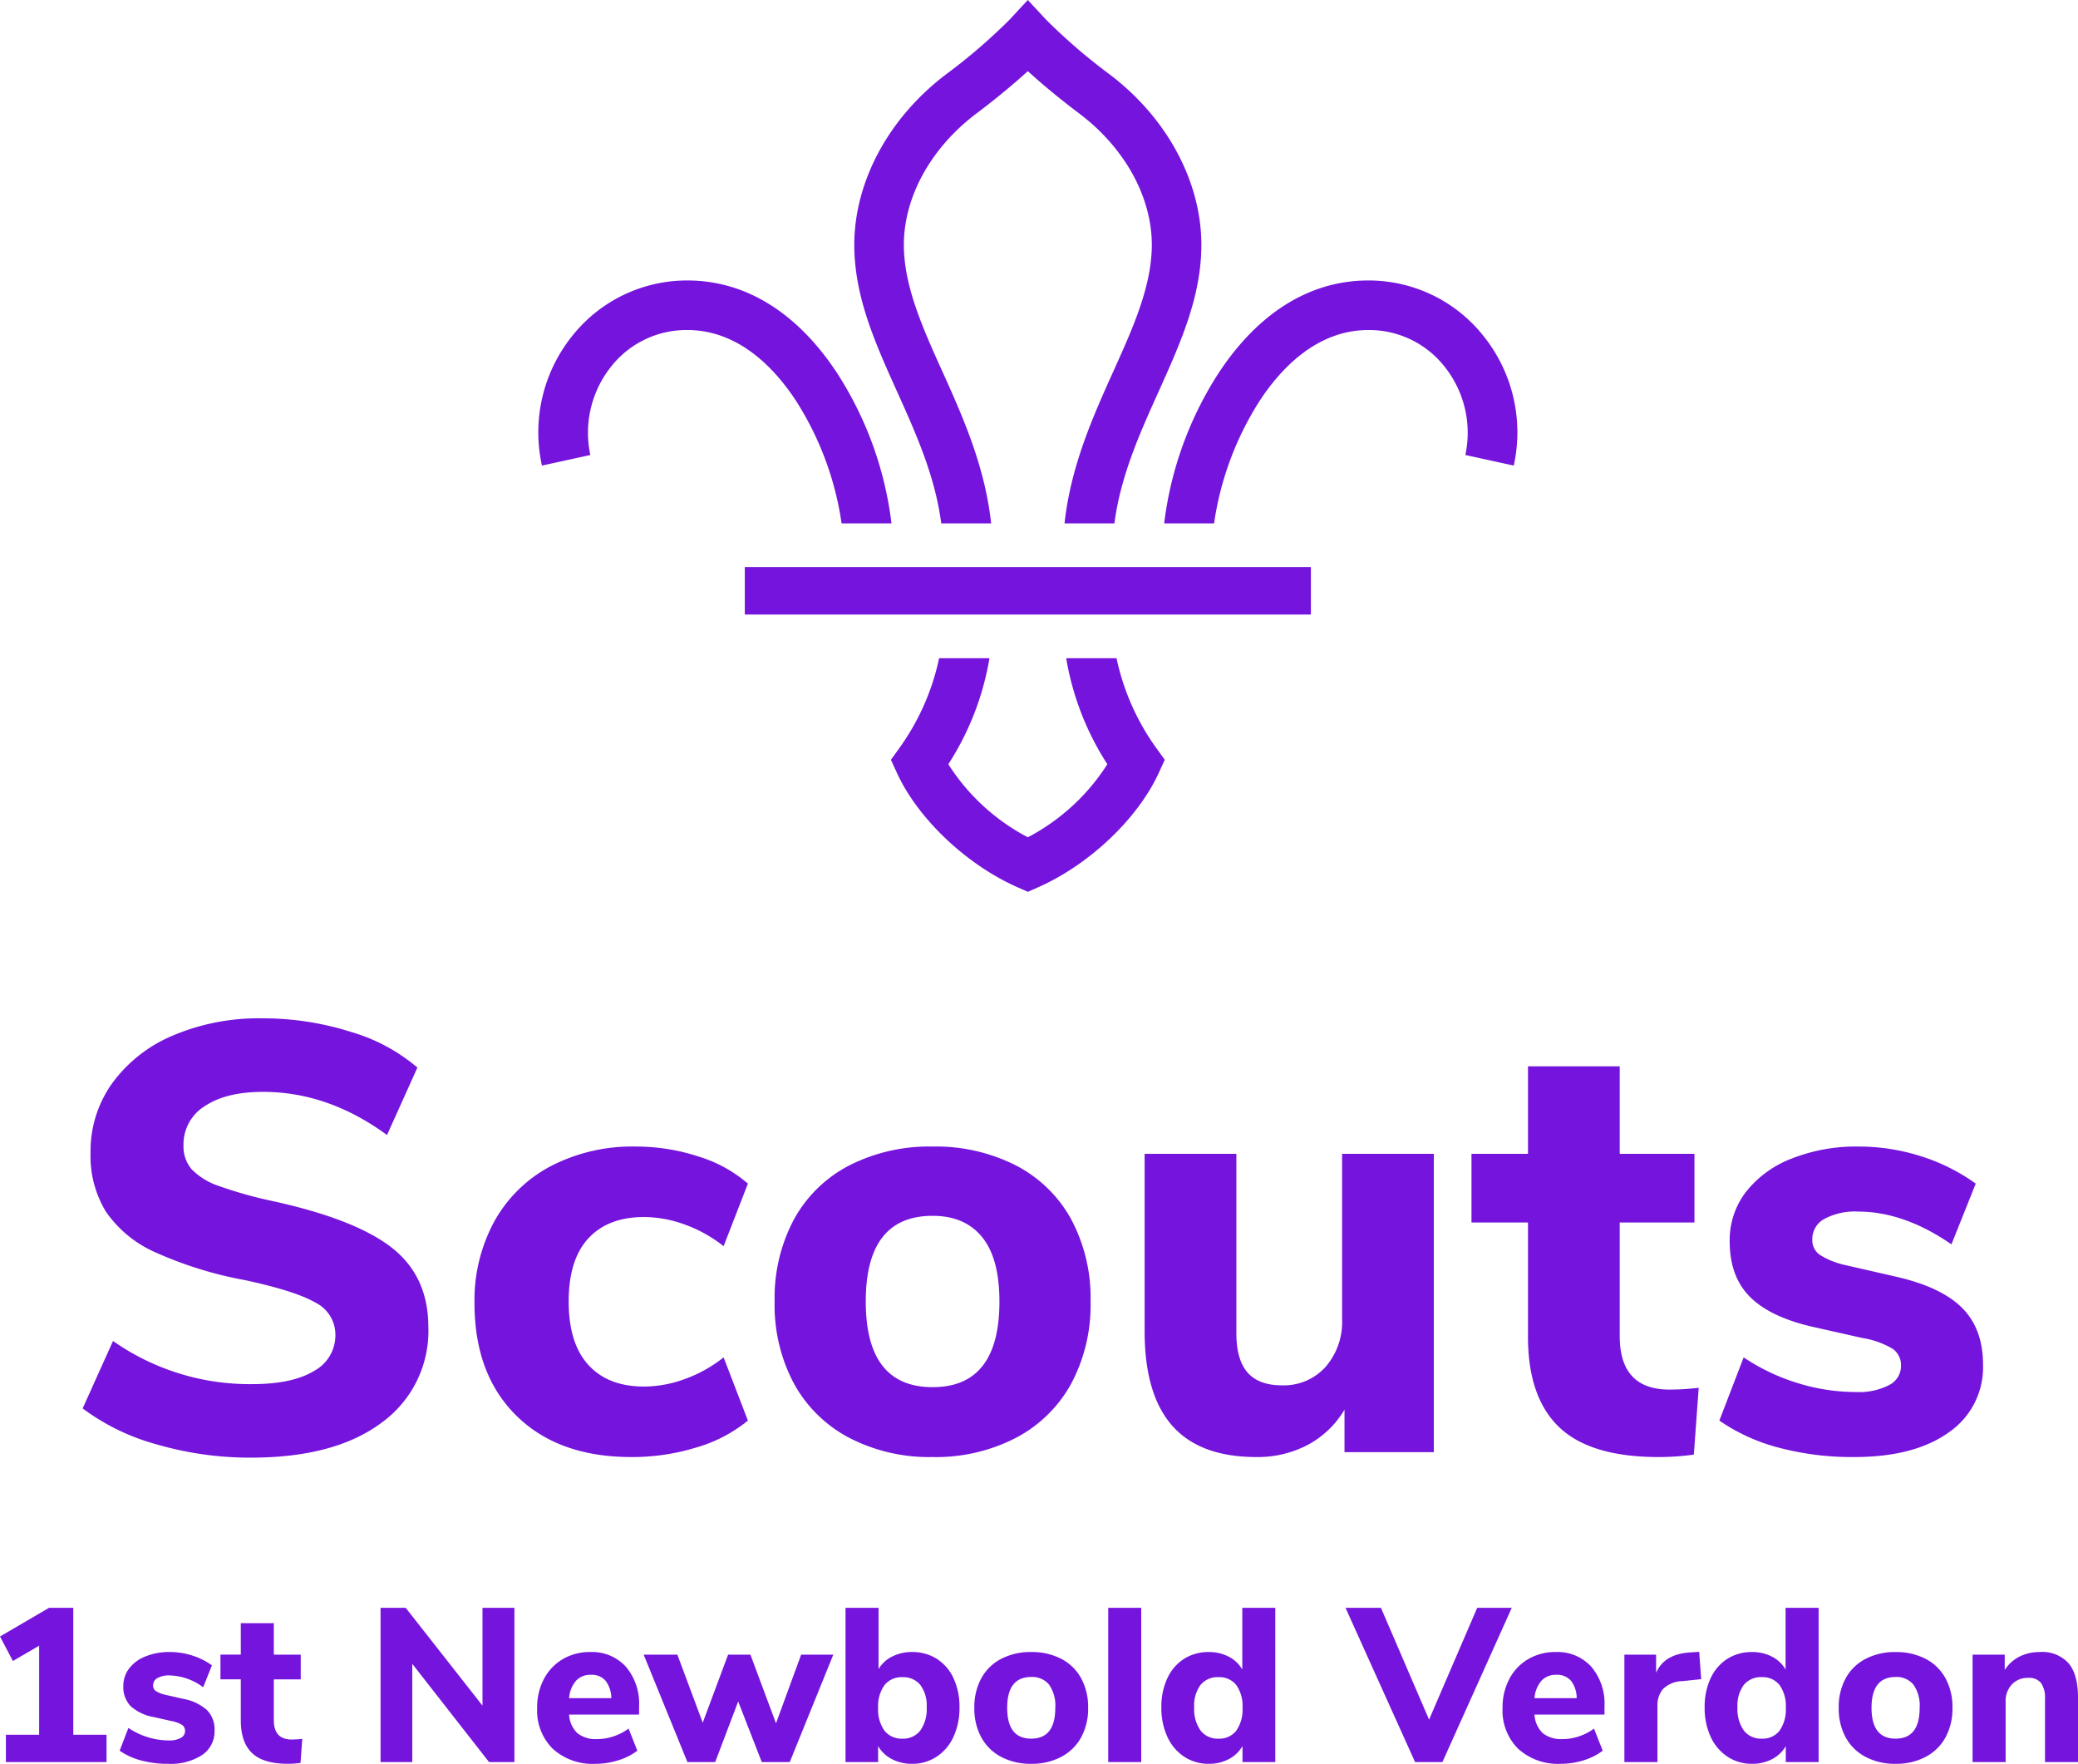 <svg xmlns="http://www.w3.org/2000/svg" width="342.036" height="290.288" viewBox="0 0 342.036 290.288">
  <g id="Group_29" data-name="Group 29" transform="translate(-4087.396 -5851)">
    <path id="path14" d="M66.425-478.442a79.834,79.834,0,0,1,11.688,31.5H90.962a91.678,91.678,0,0,0-13.847-38.47c-10.279-15.767-23.669-24.105-38.71-24.113h-.091A37.7,37.7,0,0,0,8.853-495.38a39.674,39.674,0,0,0-7.92,33.548l12.465-2.73a27.339,27.339,0,0,1,5.383-22.805,24.7,24.7,0,0,1,19.537-9.4h.064c13.309.008,22.6,9.969,28.043,18.324Z" transform="translate(4175.999 6396.916)" fill="none"/>
    <path id="path16" d="M42.451-489.672a50.977,50.977,0,0,1,7.47,20.12h8.212a58.541,58.541,0,0,0-8.849-24.574c-6.57-10.071-15.127-15.4-24.74-15.4h-.058a24.1,24.1,0,0,0-18.828,9.037A25.33,25.33,0,0,0,.6-479.062l7.966-1.743A17.456,17.456,0,0,1,12-495.373a15.786,15.786,0,0,1,12.486-6h.041c8.506.005,14.442,6.368,17.922,11.7" transform="translate(4176 6406.687)" fill="#7414dc"/>
    <path id="path18" d="M362.133-171.507a61.283,61.283,0,0,1-10.243-23.151H338.924a72.254,72.254,0,0,0,10.6,27.308c-4.361,7.3-12.188,14.508-20.466,18.819l-.013-.007-.014.007c-8.277-4.311-16.1-11.516-20.465-18.819a72.254,72.254,0,0,0,10.6-27.308H306.193a61.282,61.282,0,0,1-10.242,23.151l-2.17,3.015,1.549,3.381c5.417,11.82,17.927,23.672,31.129,29.491l2.565,1.135.018-.008.019.008,2.565-1.135c13.2-5.819,25.712-17.671,31.129-29.491l1.549-3.381Z" transform="translate(3927.535 6132.255)" fill="none"/>
    <path id="path20" d="M337.466-179.87a39.13,39.13,0,0,1-6.546-14.788h-8.287a46.136,46.136,0,0,0,6.772,17.443,34.479,34.479,0,0,1-13.08,12.02l-.009,0-.008,0a34.478,34.478,0,0,1-13.079-12.02A46.141,46.141,0,0,0,310-194.658h-8.287a39.13,39.13,0,0,1-6.546,14.788l-1.387,1.926.989,2.16c3.462,7.549,11.457,15.121,19.9,18.838l1.639.725.012-.005.012.005,1.64-.725c8.437-3.717,16.433-11.289,19.894-18.838l.99-2.16-1.387-1.926" transform="translate(3940.259 6153.991)" fill="#7414dc"/>
    <path id="path22" d="M545.983-478.442a79.836,79.836,0,0,0-11.689,31.5H521.445a91.69,91.69,0,0,1,13.847-38.47c10.28-15.767,23.669-24.105,38.71-24.113h.091a37.706,37.706,0,0,1,29.461,14.148,39.674,39.674,0,0,1,7.919,33.548l-12.464-2.73a27.341,27.341,0,0,0-5.384-22.805,24.7,24.7,0,0,0-19.537-9.4h-.065c-13.308.008-22.6,9.969-28.042,18.324Z" transform="translate(3724.747 6396.916)" fill="none"/>
    <path id="path24" d="M537.129-489.672a50.974,50.974,0,0,0-7.47,20.12h-8.212a58.542,58.542,0,0,1,8.85-24.574c6.57-10.071,15.127-15.4,24.74-15.4h.058a24.1,24.1,0,0,1,18.828,9.037,25.337,25.337,0,0,1,5.062,21.429l-7.966-1.743a17.456,17.456,0,0,0-3.441-14.567,15.786,15.786,0,0,0-12.486-6h-.041c-8.506.005-14.442,6.368-17.922,11.7" transform="translate(3757.573 6406.687)" fill="#7414dc"/>
    <path id="path26" d="M285.654-608.445H298.5c-1.6-14.8-7.41-27.7-12.557-39.128-5.139-11.4-9.99-22.17-9.921-32.9.107-12.343,7.145-24.925,18.831-33.674,2.048-1.542,7.868-6.009,13.1-10.813,5.232,4.8,11.052,9.271,13.1,10.813,11.687,8.748,18.724,21.331,18.832,33.674.069,10.733-4.782,21.5-9.921,32.9-5.148,11.426-10.955,24.325-12.557,39.128h12.848c1.588-12.224,6.546-23.224,11.349-33.887,5.722-12.7,11.128-24.706,11.046-38.242-.148-16.315-9.1-32.675-23.937-43.784-1.751-1.324-10.857-8.263-16.092-13.9l-4.666-5.032-4.666,5.032c-5.235,5.638-14.341,12.576-16.092,13.9-14.843,11.109-23.789,27.469-23.938,43.784-.082,13.536,5.324,25.537,11.046,38.242,4.8,10.663,9.76,21.662,11.348,33.887Z" transform="translate(3948.621 6594.29)" fill="none"/>
    <path id="path28" d="M277.573-657.154h8.211c-1.024-9.456-4.735-17.7-8.025-24.994-3.285-7.282-6.386-14.162-6.341-21.019.068-7.884,4.566-15.921,12.035-21.509,1.308-.985,5.028-3.838,8.372-6.906,3.344,3.068,7.064,5.921,8.373,6.906,7.468,5.589,11.966,13.626,12.035,21.509.045,6.857-3.056,13.737-6.341,21.019-3.29,7.3-7,15.538-8.025,24.994h8.211c1.015-7.809,4.184-14.835,7.253-21.646,3.657-8.115,7.112-15.781,7.059-24.428-.095-10.422-5.813-20.871-15.3-27.968a94.142,94.142,0,0,1-10.284-8.878l-2.983-3.214-2.982,3.214A94.171,94.171,0,0,1,278.56-731.2c-9.486,7.1-15.2,17.546-15.3,27.968-.053,8.646,3.4,16.313,7.059,24.428,3.069,6.811,6.238,13.837,7.253,21.646" transform="translate(3964.751 6594.289)" fill="#7414dc"/>
    <path id="path30" d="M172.042-270.655v12.232H226.83v-12.232H172.042" transform="translate(4057.141 6212.015)" fill="none"/>
    <path id="path32" d="M172.044-270.657v7.814h93.174v-7.814H172.044" transform="translate(4037.946 6214.983)" fill="#7414dc"/>
    <path id="Path_24" data-name="Path 24" d="M31.7.9A54.916,54.916,0,0,1,16.3-1.25,36.475,36.475,0,0,1,4-7.2L9-18.3a39.149,39.149,0,0,0,22.9,7.1q6.6,0,10.15-2.15A6.646,6.646,0,0,0,45.6-19.3a5.876,5.876,0,0,0-3.25-5.3Q39.1-26.5,30.8-28.3a63.984,63.984,0,0,1-14.85-4.6,19.4,19.4,0,0,1-8.1-6.65A17.615,17.615,0,0,1,5.3-49.3,19.2,19.2,0,0,1,8.85-60.7a23.661,23.661,0,0,1,9.95-7.85A36.073,36.073,0,0,1,33.6-71.4a47.594,47.594,0,0,1,14.45,2.2A29.617,29.617,0,0,1,59.1-63.3l-5,11.1q-9.7-7.1-20.4-7.1-6.1,0-9.6,2.35a7.373,7.373,0,0,0-3.5,6.45,5.8,5.8,0,0,0,1.35,3.95,11.214,11.214,0,0,0,4.5,2.75,68.751,68.751,0,0,0,8.95,2.5q13.6,3,19.55,7.7t5.95,13A18.59,18.59,0,0,1,53.2-4.85Q45.5.9,31.7.9ZM94.3.8Q82.3.8,75.4-6T68.5-24.5a27.108,27.108,0,0,1,3.3-13.55,22.734,22.734,0,0,1,9.3-9.05A29.1,29.1,0,0,1,95-50.3a32.971,32.971,0,0,1,10.4,1.65,22.373,22.373,0,0,1,8.1,4.45l-4,10.3a22.481,22.481,0,0,0-6.35-3.55A19.742,19.742,0,0,0,96.4-38.7q-5.9,0-9.15,3.5T84-24.8q0,6.9,3.25,10.45T96.4-10.8a19.742,19.742,0,0,0,6.75-1.25,22.481,22.481,0,0,0,6.35-3.55l4,10.4a23.853,23.853,0,0,1-8.4,4.4A35.874,35.874,0,0,1,94.3.8Zm49.6,0a28.657,28.657,0,0,1-13.7-3.15,22.09,22.09,0,0,1-9.1-8.9,27.426,27.426,0,0,1-3.2-13.55,27.426,27.426,0,0,1,3.2-13.55,21.774,21.774,0,0,1,9.1-8.85,29.036,29.036,0,0,1,13.7-3.1,29.036,29.036,0,0,1,13.7,3.1,21.774,21.774,0,0,1,9.1,8.85,27.426,27.426,0,0,1,3.2,13.55,27.426,27.426,0,0,1-3.2,13.55,22.09,22.09,0,0,1-9.1,8.9A28.657,28.657,0,0,1,143.9.8Zm0-11.5q11,0,11-14.1,0-7.1-2.85-10.6t-8.15-3.5q-11,0-11,14.1T143.9-10.7Zm82.5-38.4V0H211.7V-7a15.537,15.537,0,0,1-6.05,5.8,17.672,17.672,0,0,1-8.45,2q-9.3,0-13.85-5.15T178.8-19.9V-49.1h15.1v29.5q0,4.4,1.85,6.5T201.4-11a9.25,9.25,0,0,0,7.15-3,11.234,11.234,0,0,0,2.75-7.9V-49.1Zm38.8,38.8a40.319,40.319,0,0,0,4.8-.3l-.8,11a42.4,42.4,0,0,1-5.8.4q-11.2,0-16.35-4.9T241.9-19V-37.8h-9.3V-49.1h9.3V-63.5H257v14.4h12.3v11.3H257v18.7Q257-10.3,265.2-10.3ZM295.6.8A46.985,46.985,0,0,1,283.15-.75,30.871,30.871,0,0,1,273.4-5.2l4-10.4a33.476,33.476,0,0,0,8.8,4.2,32.349,32.349,0,0,0,9.7,1.5,10.777,10.777,0,0,0,5.45-1.15,3.518,3.518,0,0,0,1.95-3.15,3.284,3.284,0,0,0-1.35-2.8,14.247,14.247,0,0,0-5.05-1.8l-8-1.8q-7.1-1.6-10.45-4.95T275.1-34.7a13.051,13.051,0,0,1,2.65-8.1,17.5,17.5,0,0,1,7.5-5.5,28.773,28.773,0,0,1,11.05-2,33.591,33.591,0,0,1,10.3,1.6,31.638,31.638,0,0,1,9,4.5l-4,10q-7.8-5.4-15.4-5.4a10.687,10.687,0,0,0-5.5,1.2,3.765,3.765,0,0,0-2,3.4,2.949,2.949,0,0,0,1.2,2.5,13.035,13.035,0,0,0,4.2,1.7l8.3,1.9q7.5,1.7,10.95,5.15t3.45,9.35a12.973,12.973,0,0,1-5.65,11.15Q305.5.8,295.6.8Z" transform="translate(4097 6090)" fill="#7414dc"/>
    <path id="Path_25" data-name="Path 25" d="M-153.072-4.5V0h-16.56V-4.5h5.472V-19.152l-4.32,2.52-2.124-4.032,8.064-4.716h4V-4.5ZM-142.92.288A16.914,16.914,0,0,1-147.4-.27a11.114,11.114,0,0,1-3.51-1.6l1.44-3.744A12.052,12.052,0,0,0-146.3-4.1a11.646,11.646,0,0,0,3.492.54,3.88,3.88,0,0,0,1.962-.414,1.266,1.266,0,0,0,.7-1.134,1.182,1.182,0,0,0-.486-1.008,5.129,5.129,0,0,0-1.818-.648l-2.88-.648A7.6,7.6,0,0,1-149.094-9.2a4.451,4.451,0,0,1-1.206-3.294,4.7,4.7,0,0,1,.954-2.916,6.3,6.3,0,0,1,2.7-1.98,10.358,10.358,0,0,1,3.978-.72,12.093,12.093,0,0,1,3.708.576,11.39,11.39,0,0,1,3.24,1.62l-1.44,3.6a9.724,9.724,0,0,0-5.544-1.944,3.847,3.847,0,0,0-1.98.432,1.355,1.355,0,0,0-.72,1.224,1.062,1.062,0,0,0,.432.9,4.693,4.693,0,0,0,1.512.612l2.988.684A8.006,8.006,0,0,1-136.53-8.55a4.548,4.548,0,0,1,1.242,3.366,4.67,4.67,0,0,1-2.034,4.014A9.456,9.456,0,0,1-142.92.288Zm20.34-4a14.515,14.515,0,0,0,1.728-.108l-.288,3.96a15.264,15.264,0,0,1-2.088.144q-4.032,0-5.886-1.764t-1.854-5.364v-6.768h-3.348v-4.068h3.348V-22.86h5.436v5.184h4.428v4.068h-4.428v6.732Q-125.532-3.708-122.58-3.708ZM-85.932-25.38V0h-4.176l-12.636-16.164V0h-5.22V-25.38h4.14L-91.188-9.288V-25.38Zm20.52,17.568h-11.52a4.551,4.551,0,0,0,1.386,3.078,4.869,4.869,0,0,0,3.222.954,8.547,8.547,0,0,0,2.718-.45A8.757,8.757,0,0,0-67.14-5.508l1.44,3.636A9.825,9.825,0,0,1-68.85-.288a12.5,12.5,0,0,1-3.726.576,9.751,9.751,0,0,1-7.038-2.466,8.86,8.86,0,0,1-2.574-6.714,10,10,0,0,1,1.116-4.788,8.181,8.181,0,0,1,3.1-3.258,8.677,8.677,0,0,1,4.5-1.17A7.536,7.536,0,0,1-67.59-15.7a9.412,9.412,0,0,1,2.178,6.552Zm-7.92-6.552a3.2,3.2,0,0,0-2.466.99,4.931,4.931,0,0,0-1.134,2.862h6.948a4.7,4.7,0,0,0-.954-2.88A3,3,0,0,0-73.332-14.364Zm39.888-3.312L-40.608,0h-4.608L-49.1-9.972-52.884,0h-4.572l-7.2-17.676h5.544l4.176,11.2,4.176-11.2h3.672l4.212,11.3,4.14-11.3Zm12.96-.432a7.445,7.445,0,0,1,4.068,1.116,7.479,7.479,0,0,1,2.754,3.186A11.02,11.02,0,0,1-12.672-9a11.259,11.259,0,0,1-.99,4.842A7.762,7.762,0,0,1-16.434-.882a7.214,7.214,0,0,1-4.05,1.17A7.022,7.022,0,0,1-23.8-.486a5.509,5.509,0,0,1-2.268-2.142V0h-5.364V-25.38h5.436V-15.3a5.373,5.373,0,0,1,2.25-2.07A7.111,7.111,0,0,1-20.484-18.108ZM-22.068-3.852A3.515,3.515,0,0,0-19.116-5.2,6.084,6.084,0,0,0-18.072-9a5.7,5.7,0,0,0-1.044-3.69,3.6,3.6,0,0,0-2.952-1.278,3.553,3.553,0,0,0-2.952,1.314,5.86,5.86,0,0,0-1.044,3.726A5.925,5.925,0,0,0-25.02-5.166,3.553,3.553,0,0,0-22.068-3.852ZM-.864.288A10.316,10.316,0,0,1-5.8-.846a7.952,7.952,0,0,1-3.276-3.2,9.873,9.873,0,0,1-1.152-4.878,9.873,9.873,0,0,1,1.152-4.878A7.839,7.839,0,0,1-5.8-16.992,10.453,10.453,0,0,1-.864-18.108a10.453,10.453,0,0,1,4.932,1.116,7.839,7.839,0,0,1,3.276,3.186A9.873,9.873,0,0,1,8.5-8.928,9.873,9.873,0,0,1,7.344-4.05a7.952,7.952,0,0,1-3.276,3.2A10.316,10.316,0,0,1-.864.288Zm0-4.14q3.96,0,3.96-5.076A5.962,5.962,0,0,0,2.07-12.744,3.567,3.567,0,0,0-.864-14q-3.96,0-3.96,5.076T-.864-3.852ZM11.808-25.38h5.436V0H11.808Zm27.5,0V0h-5.4V-2.628a5.536,5.536,0,0,1-2.25,2.142,6.915,6.915,0,0,1-3.294.774,7.214,7.214,0,0,1-4.05-1.17,7.762,7.762,0,0,1-2.772-3.276A11.259,11.259,0,0,1,20.556-9a11.02,11.02,0,0,1,.99-4.806A7.479,7.479,0,0,1,24.3-16.992a7.445,7.445,0,0,1,4.068-1.116,6.971,6.971,0,0,1,3.258.756,5.418,5.418,0,0,1,2.25,2.124V-25.38ZM29.952-3.852a3.5,3.5,0,0,0,2.934-1.314,6,6,0,0,0,1.026-3.762,5.921,5.921,0,0,0-1.026-3.744,3.523,3.523,0,0,0-2.934-1.3A3.6,3.6,0,0,0,27-12.69,5.7,5.7,0,0,0,25.956-9,6.084,6.084,0,0,0,27-5.2,3.515,3.515,0,0,0,29.952-3.852ZM78.228-25.38,66.816,0h-4.5L50.868-25.38H56.7l7.92,18.4,7.92-18.4ZM93.492-7.812H81.972a4.551,4.551,0,0,0,1.386,3.078,4.869,4.869,0,0,0,3.222.954A8.547,8.547,0,0,0,89.3-4.23a8.757,8.757,0,0,0,2.466-1.278L93.2-1.872a9.825,9.825,0,0,1-3.15,1.584,12.5,12.5,0,0,1-3.726.576A9.751,9.751,0,0,1,79.29-2.178a8.86,8.86,0,0,1-2.574-6.714,10,10,0,0,1,1.116-4.788,8.181,8.181,0,0,1,3.1-3.258,8.677,8.677,0,0,1,4.5-1.17A7.536,7.536,0,0,1,91.314-15.7a9.412,9.412,0,0,1,2.178,6.552Zm-7.92-6.552a3.2,3.2,0,0,0-2.466.99,4.931,4.931,0,0,0-1.134,2.862H88.92a4.7,4.7,0,0,0-.954-2.88A3,3,0,0,0,85.572-14.364Zm23.832.72-3.06.324a4.733,4.733,0,0,0-3.2,1.278,4.119,4.119,0,0,0-.936,2.826V0H96.768V-17.676h5.22v2.988q1.332-3.06,5.508-3.348l1.584-.108ZM128.736-25.38V0h-5.4V-2.628a5.536,5.536,0,0,1-2.25,2.142,6.915,6.915,0,0,1-3.294.774,7.214,7.214,0,0,1-4.05-1.17,7.762,7.762,0,0,1-2.772-3.276A11.259,11.259,0,0,1,109.98-9a11.02,11.02,0,0,1,.99-4.806,7.479,7.479,0,0,1,2.754-3.186,7.445,7.445,0,0,1,4.068-1.116,6.971,6.971,0,0,1,3.258.756,5.418,5.418,0,0,1,2.25,2.124V-25.38Zm-9.36,21.528a3.5,3.5,0,0,0,2.934-1.314,6,6,0,0,0,1.026-3.762,5.921,5.921,0,0,0-1.026-3.744,3.523,3.523,0,0,0-2.934-1.3,3.6,3.6,0,0,0-2.952,1.278A5.7,5.7,0,0,0,115.38-9a6.084,6.084,0,0,0,1.044,3.8A3.515,3.515,0,0,0,119.376-3.852ZM141.408.288a10.316,10.316,0,0,1-4.932-1.134,7.952,7.952,0,0,1-3.276-3.2,9.873,9.873,0,0,1-1.152-4.878,9.873,9.873,0,0,1,1.152-4.878,7.839,7.839,0,0,1,3.276-3.186,10.453,10.453,0,0,1,4.932-1.116,10.453,10.453,0,0,1,4.932,1.116,7.839,7.839,0,0,1,3.276,3.186,9.873,9.873,0,0,1,1.152,4.878,9.873,9.873,0,0,1-1.152,4.878,7.952,7.952,0,0,1-3.276,3.2A10.317,10.317,0,0,1,141.408.288Zm0-4.14q3.96,0,3.96-5.076a5.962,5.962,0,0,0-1.026-3.816A3.567,3.567,0,0,0,141.408-14q-3.96,0-3.96,5.076T141.408-3.852Zm23.76-14.256a5.8,5.8,0,0,1,4.716,1.854q1.548,1.854,1.548,5.6V0H166V-10.4a4.185,4.185,0,0,0-.666-2.628,2.5,2.5,0,0,0-2.07-.828,3.574,3.574,0,0,0-2.718,1.08,4.009,4.009,0,0,0-1.026,2.88V0H154.08V-17.676h5.292v2.52a6.194,6.194,0,0,1,2.43-2.2A7.349,7.349,0,0,1,165.168-18.108Z" transform="translate(4258 6141)" fill="#7414dc"/>
  </g>
</svg>
